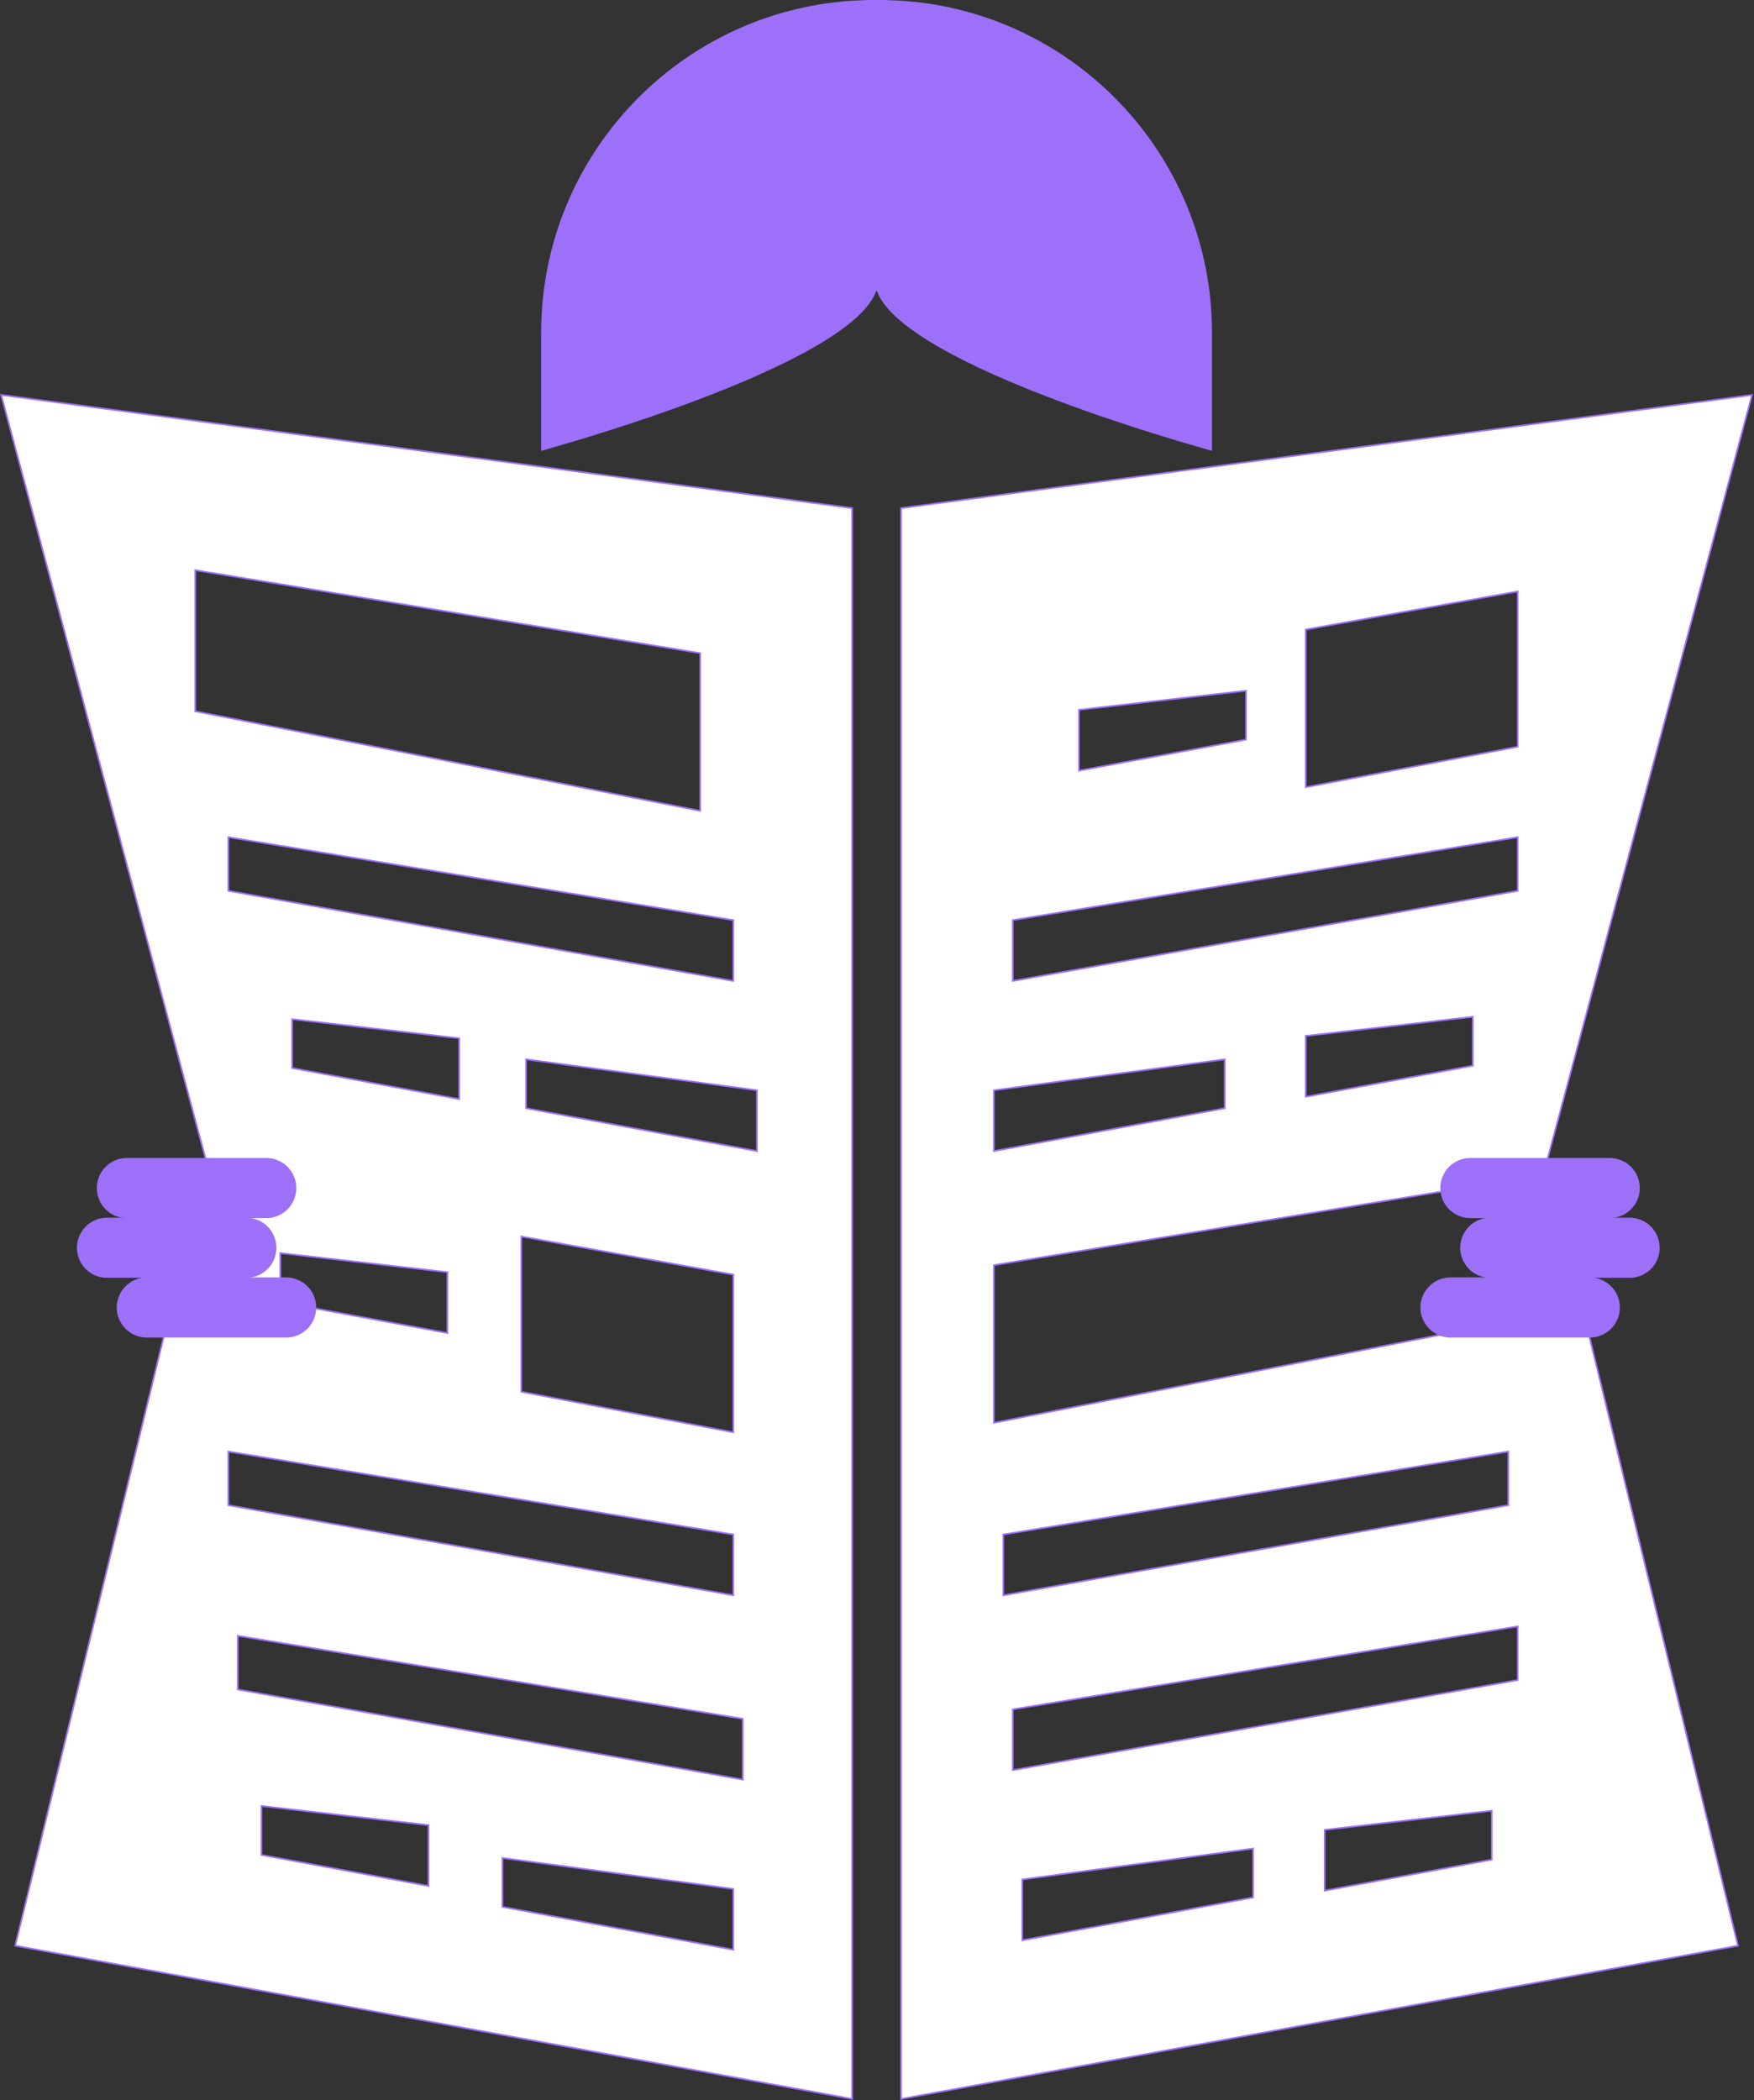 <svg width="846" height="1013" viewBox="0 0 846 1013" fill="none" xmlns="http://www.w3.org/2000/svg">
<rect x="0" y="0" width="846" height="1013" fill="#333333" stroke="none"/>
<path d="M415.591 138.61C414.373 141.362 411.794 144.711 407.436 148.545C402.641 152.762 396.227 157.108 388.58 161.475C373.294 170.203 353.869 178.569 334.58 185.876C315.339 193.165 296.461 199.315 282.376 203.647C276.799 205.363 271.982 206.79 268.2 207.888V160.529C268.2 77.835 333.662 10.431 415.591 7.312V138.61ZM429.99 7.312C511.919 10.431 577.381 77.835 577.381 160.529V207.888C573.599 206.79 568.782 205.363 563.205 203.647C549.12 199.315 530.242 193.165 511.001 185.876C491.712 178.569 472.287 170.203 457.001 161.475C449.354 157.108 442.94 152.762 438.146 148.545C433.786 144.71 431.208 141.36 429.99 138.608V7.312Z" fill="#9D70F9" stroke="#9D70F9" stroke-width="14.4"/>
<path d="M411.002 245.052V1012.32L7.326 938.412L99.535 560.471L99.56 560.371L99.533 560.272L0.541 190.475L411.002 245.052ZM746.068 560.272L746.042 560.371L746.066 560.471L838.274 938.412L434.599 1012.32L434.6 245.052L845.06 190.475L746.068 560.272ZM603.954 891.607L493.411 906.423L493.064 906.469V935.79L493.537 935.703L604.08 915.189L604.407 915.129V891.547L603.954 891.607ZM719.063 873.372L639.29 882.489L638.936 882.529V911.858L639.409 911.771L719.182 896.955L719.509 896.895V873.321L719.063 873.372ZM731.575 784.484L488.837 824.371L488.502 824.426V853.733L488.972 853.649L731.711 810.345L732.04 810.285V784.408L731.575 784.484ZM727.013 700.156L484.274 740.043L483.939 740.098V769.405L484.409 769.321L727.148 726.017L727.478 725.957V700.08L727.013 700.156ZM722.45 570.242L479.712 610.129L479.377 610.184V686.225L479.854 686.131L722.593 638.267L722.915 638.203V570.166L722.45 570.242ZM590.271 510.979L479.728 525.794L479.381 525.84V555.161L479.854 555.074L590.396 534.561L590.724 534.5V510.918L590.271 510.979ZM709.935 490.462L630.161 499.579L629.807 499.619V528.948L630.28 528.86L710.053 514.045L710.38 513.984V490.411L709.935 490.462ZM731.575 403.852L488.837 443.738L488.502 443.793V473.101L488.972 473.017L731.711 429.712L732.04 429.652V403.775L731.575 403.852ZM731.569 285.337L630.144 303.57L629.814 303.63V379.663L630.289 379.572L731.716 360.198L732.04 360.137V285.252L731.569 285.337ZM600.54 333.194L520.767 342.312L520.412 342.352V371.681L520.886 371.593L600.658 356.777L600.985 356.717V333.144L600.54 333.194ZM353.689 911.029L353.342 910.983L242.799 896.168L242.346 896.107V919.689L242.673 919.75L353.216 940.264L353.689 940.351V911.029ZM206.673 880.252L206.318 880.212L126.546 871.095L126.1 871.044V894.617L126.427 894.678L206.2 909.493L206.673 909.581V880.252ZM358.244 828.982L357.909 828.928L115.17 789.041L114.705 788.965V814.842L115.035 814.901L357.773 858.206L358.244 858.29V828.982ZM353.689 740.098L353.354 740.043L110.615 700.156L110.15 700.08V725.957L110.48 726.017L353.219 769.321L353.689 769.405V740.098ZM353.686 614.745L353.356 614.686L251.93 596.452L251.459 596.367V671.252L251.784 671.313L353.21 690.688L353.686 690.778V614.745ZM215.786 613.576L215.432 613.536L135.659 604.419L135.213 604.368V627.941L135.54 628.002L215.313 642.817L215.786 642.905V613.576ZM365.088 525.84L364.74 525.794L254.197 510.979L253.744 510.918V534.5L254.071 534.561L364.614 555.074L365.088 555.161V525.84ZM221.485 500.756L221.131 500.716L141.358 491.599L140.912 491.548V515.121L141.239 515.182L221.013 529.997L221.485 530.085V500.756ZM353.689 443.793L353.354 443.738L110.615 403.852L110.15 403.775V429.652L110.48 429.712L353.219 473.017L353.689 473.101V443.793ZM337.732 315.018L337.397 314.963L94.658 275.076L94.193 275V343.037L94.517 343.101L337.255 390.965L337.732 391.059V315.018Z" fill="white" stroke="#9D70F9" stroke-width="0.8"/>
<path d="M61.203 573H128.403" stroke="#9D70F9" stroke-width="29" stroke-linecap="round"/>
<path d="M51.602 601.801H118.802" stroke="#9D70F9" stroke-width="29" stroke-linecap="round"/>
<path d="M70.801 630.6H138.001" stroke="#9D70F9" stroke-width="29" stroke-linecap="round"/>
<path d="M776.402 573H709.202" stroke="#9D70F9" stroke-width="29" stroke-linecap="round"/>
<path d="M786 601.801H718.8" stroke="#9D70F9" stroke-width="29" stroke-linecap="round"/>
<path d="M766.801 630.6H699.601" stroke="#9D70F9" stroke-width="29" stroke-linecap="round"/>
</svg>
